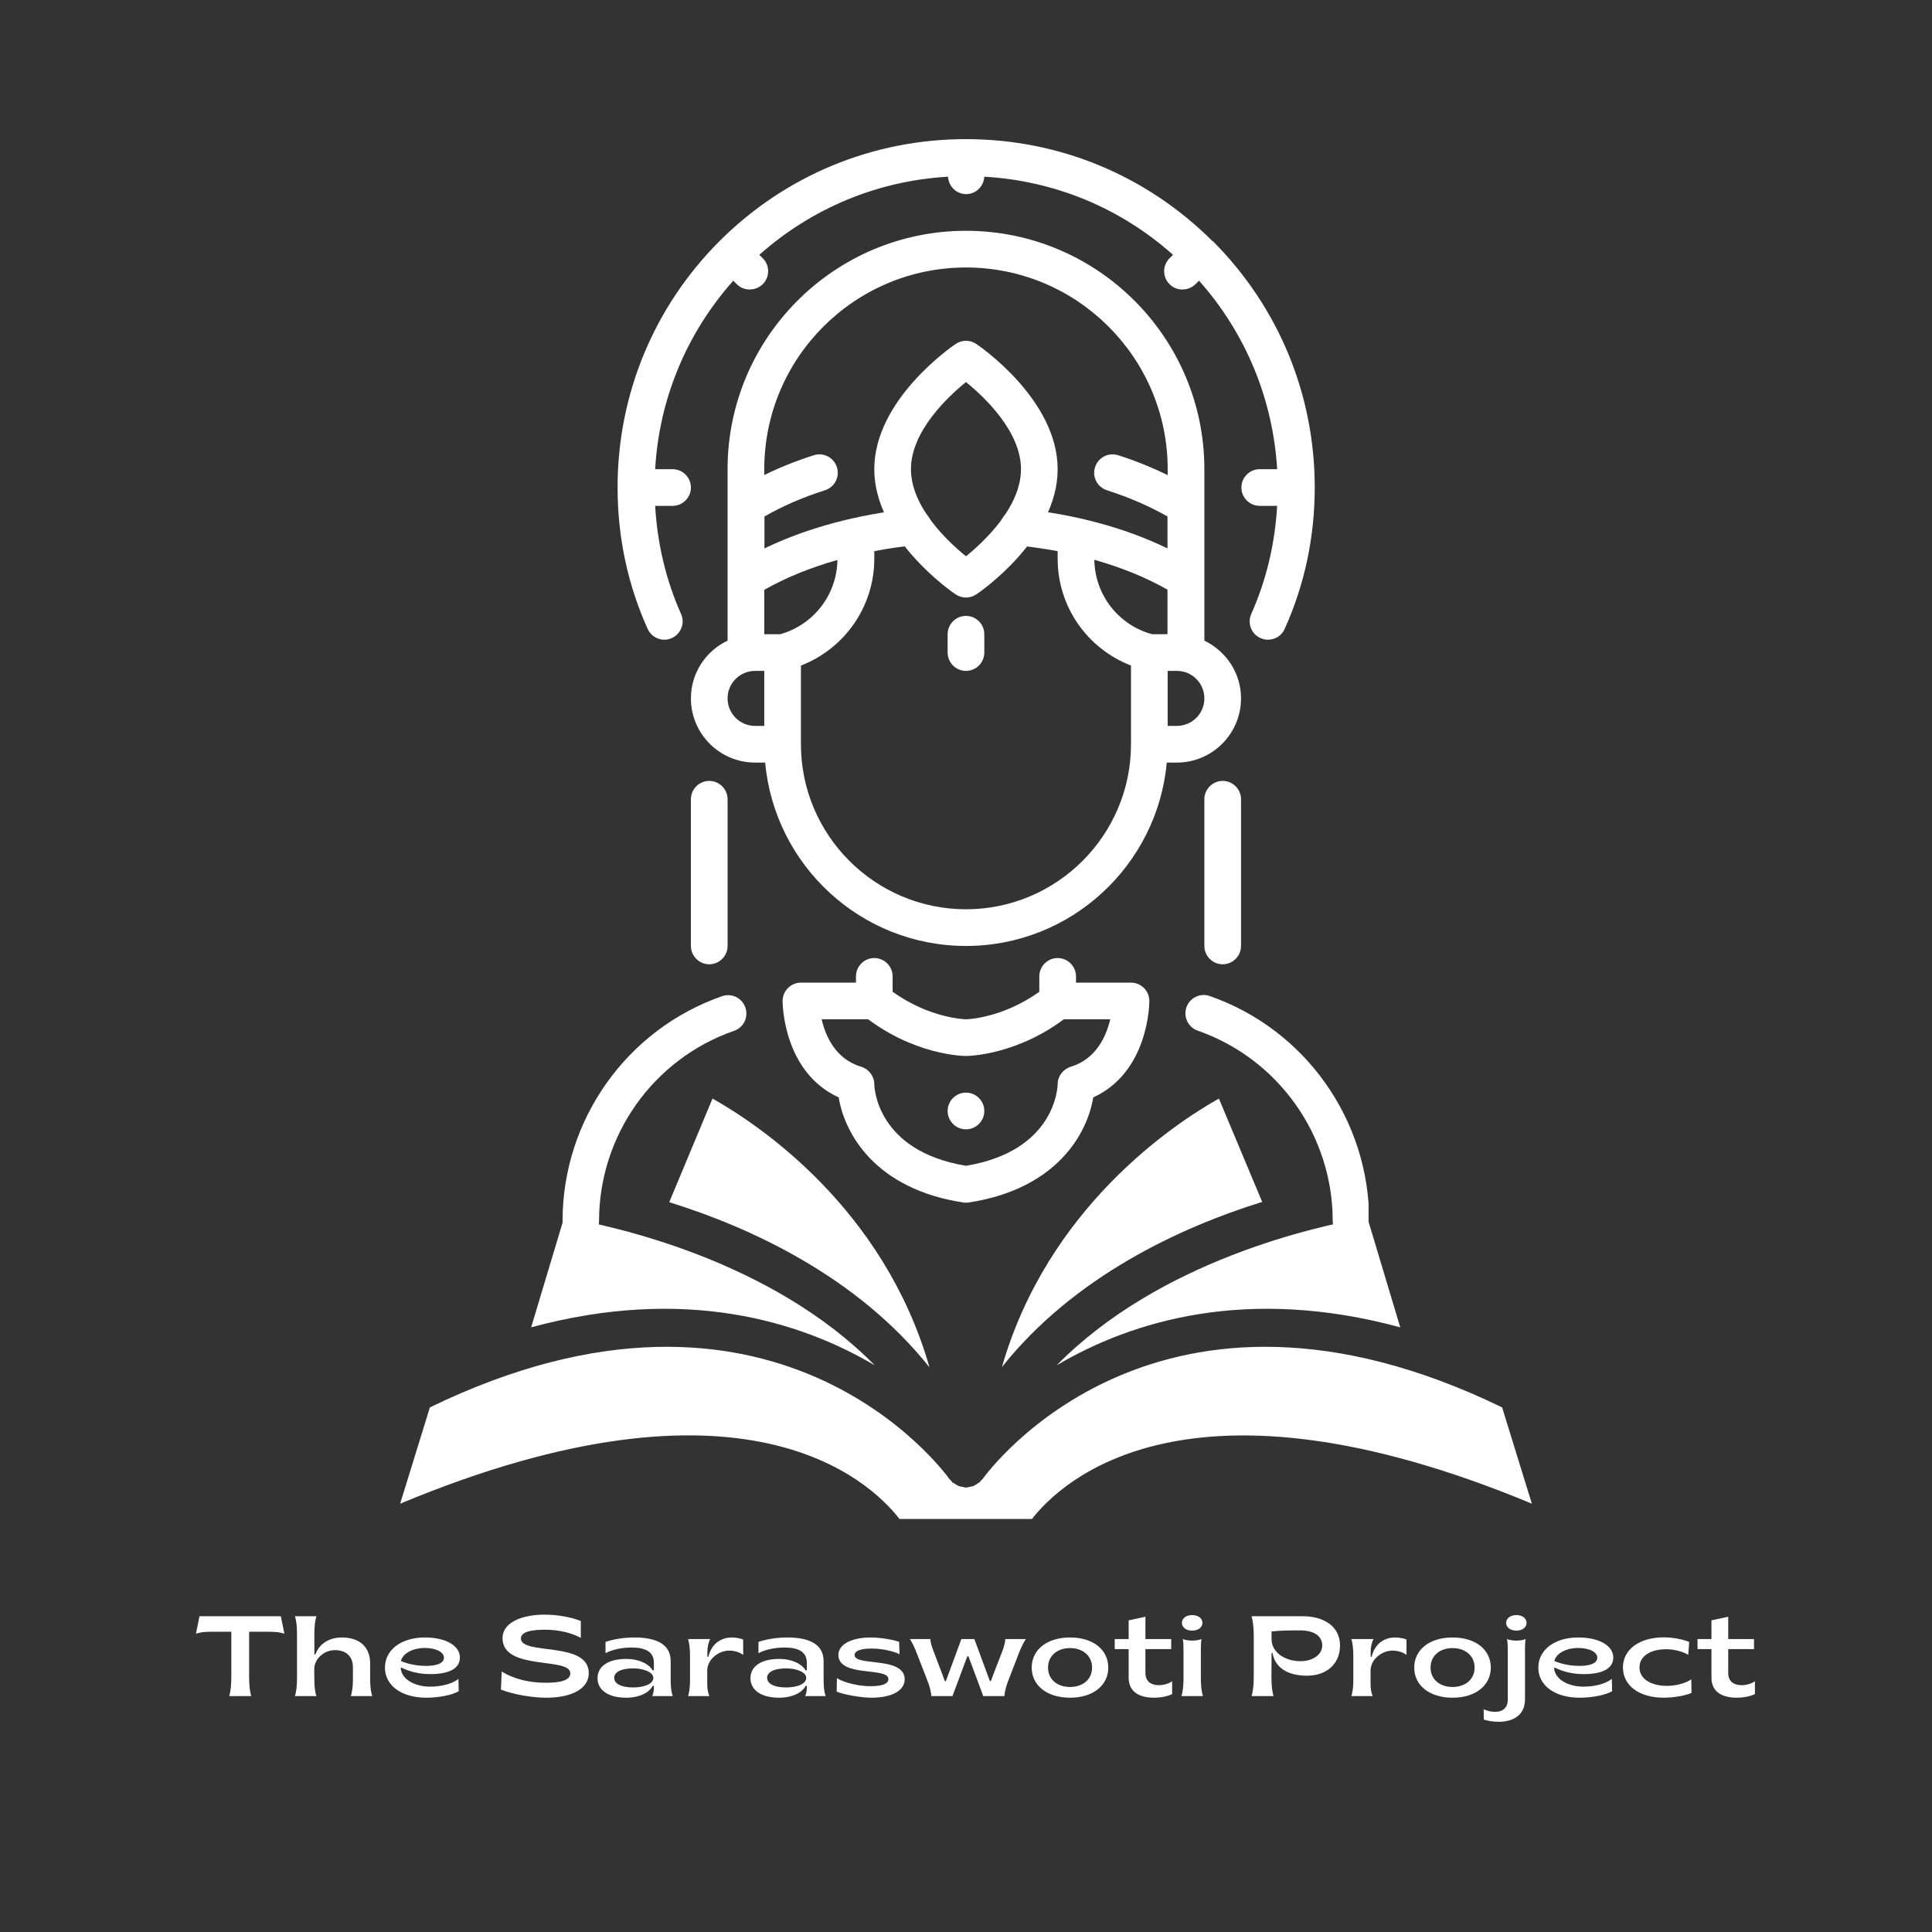 <svg xmlns="http://www.w3.org/2000/svg" xmlns:xlink="http://www.w3.org/1999/xlink" width="500" zoomAndPan="magnify" viewBox="0 0 375 375" height="500" preserveAspectRatio="xMidYMid meet" version="1.0"><rect x="0" y="0" width="375" height="375" fill="#333333" stroke="none"/><defs><g/><clipPath id="df88889a29"><path d="M 119 27.004 L 256 27.004 L 256 125 L 119 125 Z M 119 27.004 " clip-rule="nonzero"/></clipPath><clipPath id="b003cb78c5"><path d="M 109.152 193 L 145 193 L 145 240.395 L 109.152 240.395 Z M 109.152 193 " clip-rule="nonzero"/></clipPath><clipPath id="c28db83536"><path d="M 230 193 L 265.641 193 L 265.641 240.395 L 230 240.395 Z M 230 193 " clip-rule="nonzero"/></clipPath><clipPath id="ee1ac3ce08"><path d="M 77.668 213.121 L 297.383 213.121 L 297.383 295 L 77.668 295 Z M 77.668 213.121 " clip-rule="nonzero"/></clipPath></defs><path fill="#ffffff" d="M 233.766 124.348 L 233.766 91.066 C 233.766 65.547 213.016 44.797 187.496 44.797 C 161.977 44.797 141.223 65.547 141.223 91.066 L 141.223 124.348 C 137.023 126.34 134.105 130.609 134.105 135.559 C 134.105 142.426 139.695 148.016 146.562 148.016 L 148.52 148.016 C 150.336 167.945 167.102 183.609 187.496 183.609 C 207.887 183.609 224.652 167.945 226.469 148.016 L 228.426 148.016 C 235.293 148.016 240.883 142.426 240.883 135.559 C 240.883 130.609 237.965 126.375 233.766 124.348 Z M 226.645 123.102 L 223.621 123.102 C 217.07 121.32 212.516 115.449 212.41 108.652 C 217.676 110.145 222.48 112.102 226.609 114.453 L 226.609 123.066 Z M 151.367 123.102 L 148.344 123.102 L 148.344 114.488 C 152.473 112.141 157.277 110.18 162.543 108.688 C 162.438 115.484 157.883 121.32 151.332 123.137 Z M 141.223 135.559 C 141.223 132.605 143.609 130.219 146.562 130.219 L 148.344 130.219 L 148.344 140.898 L 146.562 140.898 C 143.609 140.898 141.223 138.512 141.223 135.559 Z M 187.496 176.488 C 169.84 176.488 155.461 162.109 155.461 144.457 L 155.461 129.188 C 163.969 125.879 169.699 117.727 169.699 108.438 L 169.699 106.977 C 172.262 106.48 174.895 106.09 177.602 105.84 C 179.559 105.66 180.98 103.918 180.805 101.961 C 180.625 100 178.883 98.613 176.922 98.758 C 166.387 99.824 156.492 102.527 148.379 106.445 L 148.379 100.25 C 151.797 98.293 155.711 96.551 160.125 95.16 C 162.012 94.555 163.043 92.562 162.438 90.676 C 161.832 88.789 159.84 87.758 157.953 88.363 C 154.5 89.465 151.297 90.746 148.344 92.207 L 148.344 91.066 C 148.344 69.465 165.891 51.918 187.496 51.918 C 209.098 51.918 226.645 69.465 226.645 91.066 L 226.645 92.207 C 223.691 90.785 220.523 89.465 217.035 88.363 C 215.148 87.758 213.156 88.789 212.551 90.676 C 211.945 92.562 212.977 94.555 214.863 95.16 C 219.277 96.586 223.191 98.293 226.609 100.25 L 226.609 106.445 C 218.496 102.492 208.602 99.789 198.066 98.758 C 196.109 98.578 194.363 100 194.188 101.961 C 194.008 103.918 195.43 105.66 197.391 105.84 C 200.094 106.125 202.727 106.516 205.289 106.977 L 205.289 108.438 C 205.289 117.762 211.02 125.879 219.527 129.188 L 219.527 144.457 C 219.527 162.109 205.148 176.488 187.496 176.488 Z M 228.426 140.898 L 226.645 140.898 L 226.645 130.219 L 228.426 130.219 C 231.379 130.219 233.766 132.605 233.766 135.559 C 233.766 138.512 231.379 140.898 228.426 140.898 Z M 228.426 140.898 " fill-opacity="1" fill-rule="nonzero"/><path fill="#ffffff" d="M 187.496 115.984 C 186.816 115.984 186.105 115.77 185.5 115.379 C 184.859 114.949 169.699 104.594 169.699 91.066 C 169.699 77.543 184.859 67.188 185.5 66.758 C 186.711 65.941 188.277 65.941 189.488 66.758 C 190.129 67.188 205.289 77.543 205.289 91.066 C 205.289 104.594 190.129 114.949 189.488 115.379 C 188.883 115.77 188.207 115.984 187.496 115.984 Z M 187.496 74.16 C 183.934 77.043 176.816 83.734 176.816 91.066 C 176.816 98.398 183.934 105.09 187.496 107.973 C 191.055 105.09 198.172 98.398 198.172 91.066 C 198.172 83.734 191.055 77.043 187.496 74.16 Z M 187.496 74.16 " fill-opacity="1" fill-rule="nonzero"/><g clip-path="url(#df88889a29)"><path fill="#ffffff" d="M 235.332 46.793 C 222.516 34.016 205.539 27.004 187.496 27.004 C 169.449 27.004 152.473 34.016 139.66 46.793 C 126.883 59.605 119.871 76.582 119.871 94.629 C 119.871 104.203 121.828 113.457 125.707 122.07 C 126.523 123.848 128.625 124.668 130.406 123.848 C 132.184 123.031 133.004 120.93 132.184 119.148 C 129.23 112.531 127.594 105.484 127.164 98.188 L 130.547 98.188 C 132.504 98.188 134.105 96.586 134.105 94.629 C 134.105 92.668 132.504 91.066 130.547 91.066 L 127.164 91.066 C 127.949 77.438 133.254 64.695 142.328 54.48 L 143.004 55.156 C 143.715 55.867 144.605 56.188 145.531 56.188 C 146.457 56.188 147.348 55.832 148.059 55.156 C 149.445 53.77 149.445 51.523 148.059 50.137 L 147.383 49.461 C 157.598 40.387 170.375 35.082 184.008 34.297 C 184.113 36.184 185.645 37.68 187.531 37.68 C 189.418 37.68 190.945 36.184 191.055 34.297 C 204.684 35.082 217.465 40.348 227.68 49.461 L 227 50.137 C 225.613 51.523 225.613 53.77 227 55.156 C 227.715 55.867 228.602 56.188 229.527 56.188 C 230.453 56.188 231.344 55.832 232.055 55.156 L 232.73 54.48 C 241.809 64.695 247.074 77.473 247.895 91.066 L 244.512 91.066 C 242.555 91.066 240.953 92.668 240.953 94.629 C 240.953 96.586 242.555 98.188 244.512 98.188 L 247.895 98.188 C 247.469 105.484 245.828 112.531 242.875 119.148 C 242.059 120.93 242.875 123.066 244.656 123.848 C 245.117 124.062 245.617 124.168 246.113 124.168 C 247.469 124.168 248.785 123.387 249.355 122.07 C 253.234 113.457 255.191 104.203 255.191 94.629 C 255.191 76.582 248.18 59.605 235.402 46.793 Z M 235.332 46.793 " fill-opacity="1" fill-rule="nonzero"/></g><path fill="#ffffff" d="M 187.496 204.965 C 187.066 204.965 177.242 204.855 167.492 197.062 C 166.637 196.387 166.141 195.352 166.141 194.285 L 166.141 189.516 C 166.141 187.559 167.742 185.957 169.699 185.957 C 171.656 185.957 173.258 187.559 173.258 189.516 L 173.258 192.504 C 180.52 197.703 187.422 197.844 187.531 197.844 C 187.566 197.844 194.469 197.703 201.73 192.504 L 201.73 189.516 C 201.73 187.559 203.332 185.957 205.289 185.957 C 207.246 185.957 208.852 187.559 208.852 189.516 L 208.852 194.285 C 208.852 195.352 208.352 196.387 207.496 197.062 C 197.746 204.855 187.887 204.965 187.496 204.965 Z M 187.496 204.965 " fill-opacity="1" fill-rule="nonzero"/><path fill="#ffffff" d="M 187.496 233.438 C 187.316 233.438 187.137 233.438 186.961 233.402 C 169.91 230.805 163.934 220.055 162.793 213.008 C 152.043 208.094 151.902 194.891 151.902 194.285 C 151.902 192.328 153.504 190.727 155.461 190.727 L 169.699 190.727 C 171.656 190.727 173.258 192.328 173.258 194.285 C 173.258 196.242 171.656 197.844 169.699 197.844 L 159.484 197.844 C 160.23 201.082 162.152 205.566 167.172 207.062 C 168.668 207.527 169.699 208.914 169.699 210.48 C 169.699 210.977 170.125 223.398 187.496 226.281 C 204.863 223.398 205.289 210.977 205.289 210.445 C 205.289 208.914 206.324 207.527 207.816 207.062 C 212.801 205.566 214.723 201.082 215.504 197.844 L 205.289 197.844 C 203.332 197.844 201.73 196.242 201.73 194.285 C 201.73 192.328 203.332 190.727 205.289 190.727 L 219.527 190.727 C 221.484 190.727 223.086 192.328 223.086 194.285 C 223.086 194.891 222.945 208.094 212.195 213.008 C 211.055 220.055 205.078 230.805 188.027 233.402 C 187.852 233.402 187.672 233.438 187.496 233.438 Z M 187.496 233.438 " fill-opacity="1" fill-rule="nonzero"/><g clip-path="url(#b003cb78c5)"><path fill="#ffffff" d="M 112.75 240.555 C 110.793 240.555 109.191 238.953 109.191 236.996 C 109.191 217.348 121.648 199.801 140.156 193.359 C 142.008 192.719 144.035 193.68 144.676 195.566 C 145.316 197.418 144.355 199.445 142.469 200.086 C 126.809 205.531 116.273 220.375 116.273 237.031 C 116.273 238.988 114.672 240.59 112.715 240.59 Z M 112.75 240.555 " fill-opacity="1" fill-rule="nonzero"/></g><g clip-path="url(#c28db83536)"><path fill="#ffffff" d="M 262.238 240.555 C 260.281 240.555 258.68 238.953 258.68 236.996 C 258.68 220.375 248.145 205.531 232.484 200.051 C 230.633 199.41 229.637 197.383 230.277 195.531 C 230.918 193.68 232.945 192.684 234.797 193.324 C 253.305 199.766 265.762 217.312 265.762 236.961 C 265.762 238.918 264.16 240.52 262.203 240.52 Z M 262.238 240.555 " fill-opacity="1" fill-rule="nonzero"/></g><path fill="#ffffff" d="M 191.055 215.641 C 191.055 216.113 190.965 216.566 190.781 217.004 C 190.602 217.438 190.344 217.824 190.012 218.156 C 189.676 218.492 189.293 218.75 188.855 218.93 C 188.422 219.109 187.965 219.199 187.496 219.199 C 187.023 219.199 186.566 219.109 186.133 218.93 C 185.695 218.75 185.312 218.492 184.977 218.156 C 184.645 217.824 184.387 217.438 184.207 217.004 C 184.027 216.566 183.934 216.113 183.934 215.641 C 183.934 215.168 184.027 214.715 184.207 214.277 C 184.387 213.844 184.645 213.457 184.977 213.125 C 185.312 212.789 185.695 212.531 186.133 212.352 C 186.566 212.172 187.023 212.082 187.496 212.082 C 187.965 212.082 188.422 212.172 188.855 212.352 C 189.293 212.531 189.676 212.789 190.012 213.125 C 190.344 213.457 190.602 213.844 190.781 214.277 C 190.965 214.715 191.055 215.168 191.055 215.641 Z M 191.055 215.641 " fill-opacity="1" fill-rule="nonzero"/><path fill="#ffffff" d="M 237.324 187.168 C 235.367 187.168 233.766 185.566 233.766 183.609 L 233.766 155.133 C 233.766 153.176 235.367 151.574 237.324 151.574 C 239.281 151.574 240.883 153.176 240.883 155.133 L 240.883 183.609 C 240.883 185.566 239.281 187.168 237.324 187.168 Z M 237.324 187.168 " fill-opacity="1" fill-rule="nonzero"/><path fill="#ffffff" d="M 137.664 187.168 C 135.707 187.168 134.105 185.566 134.105 183.609 L 134.105 155.133 C 134.105 153.176 135.707 151.574 137.664 151.574 C 139.621 151.574 141.223 153.176 141.223 155.133 L 141.223 183.609 C 141.223 185.566 139.621 187.168 137.664 187.168 Z M 137.664 187.168 " fill-opacity="1" fill-rule="nonzero"/><path fill="#ffffff" d="M 187.496 130.219 C 185.535 130.219 183.934 128.617 183.934 126.66 L 183.934 123.102 C 183.934 121.145 185.535 119.543 187.496 119.543 C 189.453 119.543 191.055 121.145 191.055 123.102 L 191.055 126.66 C 191.055 128.617 189.453 130.219 187.496 130.219 Z M 187.496 130.219 " fill-opacity="1" fill-rule="nonzero"/><g clip-path="url(#ee1ac3ce08)"><path fill="#ffffff" d="M 271.789 257.633 C 242.016 249.574 219.73 256.375 205.102 265.004 C 225.102 244.66 255.617 237.973 265.391 236.316 Z M 236.586 213.23 L 244.988 233.289 C 229.16 238.203 208.473 247.746 194.473 265.348 C 203.328 234.547 227.559 218.316 236.586 213.23 Z M 138.297 213.23 C 147.328 218.316 171.555 234.488 180.414 265.402 C 166.414 247.805 145.727 238.262 129.898 233.344 Z M 109.496 236.316 C 119.27 237.973 149.785 244.66 169.785 265.004 C 155.156 256.375 132.871 249.574 103.098 257.633 Z M 200.301 294.832 L 174.586 294.832 C 168.93 287.52 144.469 264.031 77.668 291.863 L 83.438 273.176 C 150.07 240.832 182.984 285.234 184.355 287.176 C 184.414 287.234 184.473 287.234 184.527 287.289 C 184.586 287.406 184.645 287.52 184.758 287.578 C 184.812 287.633 184.812 287.633 184.812 287.691 C 184.93 287.805 185.043 287.863 185.215 287.918 C 185.328 287.977 185.441 288.09 185.559 288.148 C 185.672 288.203 185.785 288.32 185.957 288.375 C 186.016 288.375 186.07 288.434 186.07 288.434 C 186.301 288.547 186.586 288.547 186.871 288.605 C 187.043 288.605 187.156 288.719 187.328 288.719 C 187.387 288.719 187.441 288.719 187.5 288.719 C 187.559 288.719 187.613 288.719 187.672 288.719 C 187.844 288.719 187.957 288.66 188.129 288.605 C 188.414 288.547 188.645 288.547 188.93 288.434 C 188.984 288.434 189.043 288.375 189.043 288.375 C 189.215 288.32 189.328 288.203 189.441 288.148 C 189.559 288.09 189.672 288.035 189.785 287.918 C 189.898 287.805 190.07 287.746 190.188 287.691 C 190.242 287.633 190.242 287.633 190.242 287.578 C 190.355 287.461 190.414 287.406 190.473 287.289 C 190.527 287.234 190.586 287.234 190.645 287.176 C 192.016 285.234 224.93 240.832 291.562 273.176 L 297.332 291.863 C 230.473 264.031 205.957 287.578 200.301 294.832 Z M 200.301 294.832 " fill-opacity="1" fill-rule="nonzero"/></g><g fill="#ffffff" fill-opacity="1"><g transform="translate(37.57, 329.215)"><g><path d="M 6.934 0 L 11.184 0 C 10.918 -0.887 10.785 -2.215 10.785 -3.723 L 10.785 -12.492 L 14.617 -12.492 C 16.059 -12.492 16.898 -12.359 17.629 -12.113 L 16.941 -15.504 L 1.152 -15.504 L 0.465 -12.113 C 1.219 -12.379 2.039 -12.492 3.477 -12.492 L 7.332 -12.492 L 7.332 -3.723 C 7.332 -2.215 7.176 -0.887 6.934 0 Z M 6.934 0 "/></g></g></g><g fill="#ffffff" fill-opacity="1"><g transform="translate(55.634, 329.215)"><g><path d="M 1.617 0 L 5.781 0 C 5.492 -0.797 5.383 -1.973 5.383 -3.234 L 5.359 -5.184 C 5.359 -7.266 7.266 -8.926 9.391 -8.926 C 11.516 -8.926 12.867 -7.707 12.867 -5.648 L 12.867 -3.234 C 12.867 -1.75 12.711 -0.887 12.469 0 L 16.609 0 C 16.344 -0.887 16.211 -1.883 16.211 -3.367 L 16.211 -6.355 C 16.211 -9.457 14.242 -11.383 10.695 -11.383 C 8.461 -11.383 6.379 -10.32 5.582 -8.082 L 5.383 -8.082 L 5.383 -12.027 C 5.383 -13.531 5.516 -14.641 5.781 -15.504 L 1.617 -15.504 C 1.883 -14.641 2.016 -13.531 2.016 -12.027 L 2.016 -3.477 C 2.016 -1.973 1.883 -0.887 1.617 0 Z M 1.617 0 "/></g></g></g><g fill="#ffffff" fill-opacity="1"><g transform="translate(73.764, 329.215)"><g><path d="M 8.969 0.309 C 11.23 0.309 13.93 -0.156 15.281 -0.953 L 15.215 -3.344 C 14.02 -2.371 11.871 -1.84 9.723 -1.84 C 6.867 -1.84 4.207 -3.168 4.008 -5.426 L 4.141 -5.535 C 5.734 -4.762 7.531 -4.273 9.766 -4.273 C 13.18 -4.273 15.504 -5.227 15.504 -7.508 C 15.504 -9.633 13.023 -11.383 8.684 -11.383 C 4.141 -11.383 0.953 -8.992 0.953 -5.535 C 0.953 -2.016 4.23 0.309 8.969 0.309 Z M 8.883 -5.867 C 7.133 -5.867 5.359 -6.246 4.055 -6.82 C 4.453 -8.418 6.578 -9.348 8.637 -9.348 C 11.098 -9.348 12.402 -8.418 12.402 -7.484 C 12.402 -6.289 10.832 -5.867 8.883 -5.867 Z M 8.883 -5.867 "/></g></g></g><g fill="#ffffff" fill-opacity="1"><g transform="translate(90.19, 329.215)"><g/></g></g><g fill="#ffffff" fill-opacity="1"><g transform="translate(96.41, 329.215)"><g><path d="M 9.613 0.309 C 14.66 0.309 17.871 -1.484 17.871 -4.453 C 17.871 -10.785 4.695 -7.84 4.695 -11.207 C 4.695 -12.535 6.91 -12.891 9.414 -12.891 C 12.027 -12.891 14.684 -12.246 16.324 -11.297 L 16.324 -14.574 C 14.574 -15.305 11.805 -15.812 9.281 -15.812 C 4.785 -15.812 1.129 -14.242 1.129 -11.25 C 1.129 -4.852 14.285 -7.664 14.285 -4.43 C 14.285 -3.055 12.359 -2.59 9.547 -2.59 C 6.355 -2.59 3.301 -3.301 0.973 -4.785 L 0.82 -1.262 C 3.234 -0.309 6.934 0.309 9.613 0.309 Z M 9.613 0.309 "/></g></g></g><g fill="#ffffff" fill-opacity="1"><g transform="translate(115.138, 329.215)"><g><path d="M 6.402 0.309 C 8.992 0.309 10.875 -0.688 11.562 -1.992 L 11.781 -1.992 L 11.781 -1.727 C 11.781 -0.996 11.648 -0.375 11.449 0 L 15.438 0 C 15.148 -0.82 15.039 -1.707 15.039 -3.387 L 15.039 -6.801 C 15.039 -10.23 11.98 -11.383 7.996 -11.383 C 5.957 -11.383 3.855 -11.031 2.391 -10.52 L 2.391 -8.328 C 3.543 -8.969 5.469 -9.434 7.418 -9.434 C 10.098 -9.434 11.781 -8.637 11.781 -6.469 L 11.781 -5.004 L 11.539 -5.004 C 10.852 -6.203 8.969 -7.219 6.422 -7.219 C 2.77 -7.219 0.84 -5.691 0.84 -3.477 C 0.84 -1.262 2.789 0.309 6.402 0.309 Z M 7.797 -1.684 C 5.426 -1.684 4.074 -2.414 4.074 -3.543 C 4.074 -4.672 5.426 -5.383 7.797 -5.383 C 9.766 -5.383 11.672 -4.652 11.672 -3.543 C 11.672 -2.305 9.766 -1.684 7.797 -1.684 Z M 7.797 -1.684 "/></g></g></g><g fill="#ffffff" fill-opacity="1"><g transform="translate(131.94, 329.215)"><g><path d="M 1.617 0 L 5.758 0 C 5.469 -0.664 5.336 -1.395 5.336 -2.457 L 5.336 -4.938 C 5.336 -7.152 7.551 -8.836 9.613 -8.836 C 10.629 -8.836 11.805 -8.461 12.312 -7.973 L 12.312 -10.984 C 11.805 -11.207 10.875 -11.383 10.098 -11.383 C 7.883 -11.383 6.113 -10.031 5.559 -7.641 L 5.359 -7.641 L 5.359 -8.617 C 5.359 -9.523 5.602 -10.543 5.914 -11.074 L 1.617 -11.074 C 1.859 -10.188 1.992 -9.281 1.992 -7.773 L 1.992 -3.145 C 1.992 -1.66 1.859 -0.863 1.617 0 Z M 1.617 0 "/></g></g></g><g fill="#ffffff" fill-opacity="1"><g transform="translate(144.823, 329.215)"><g><path d="M 6.402 0.309 C 8.992 0.309 10.875 -0.688 11.562 -1.992 L 11.781 -1.992 L 11.781 -1.727 C 11.781 -0.996 11.648 -0.375 11.449 0 L 15.438 0 C 15.148 -0.82 15.039 -1.707 15.039 -3.387 L 15.039 -6.801 C 15.039 -10.23 11.98 -11.383 7.996 -11.383 C 5.957 -11.383 3.855 -11.031 2.391 -10.52 L 2.391 -8.328 C 3.543 -8.969 5.469 -9.434 7.418 -9.434 C 10.098 -9.434 11.781 -8.637 11.781 -6.469 L 11.781 -5.004 L 11.539 -5.004 C 10.852 -6.203 8.969 -7.219 6.422 -7.219 C 2.77 -7.219 0.84 -5.691 0.84 -3.477 C 0.84 -1.262 2.789 0.309 6.402 0.309 Z M 7.797 -1.684 C 5.426 -1.684 4.074 -2.414 4.074 -3.543 C 4.074 -4.672 5.426 -5.383 7.797 -5.383 C 9.766 -5.383 11.672 -4.652 11.672 -3.543 C 11.672 -2.305 9.766 -1.684 7.797 -1.684 Z M 7.797 -1.684 "/></g></g></g><g fill="#ffffff" fill-opacity="1"><g transform="translate(161.625, 329.215)"><g><path d="M 7.531 0.309 C 11.715 0.309 13.977 -1.219 13.977 -3.254 C 13.977 -7.773 4.254 -5.734 4.254 -7.949 C 4.254 -8.949 5.848 -9.234 7.664 -9.234 C 9.613 -9.234 11.914 -8.684 12.977 -8.129 L 12.891 -10.543 C 11.496 -11.008 9.125 -11.383 7.398 -11.383 C 3.609 -11.383 1.105 -10.012 1.105 -8.016 C 1.105 -3.566 10.809 -5.715 10.809 -3.32 C 10.809 -2.324 9.5 -1.926 7.309 -1.926 C 5.16 -1.926 2.324 -2.547 0.82 -3.477 L 0.773 -0.863 C 2.258 -0.266 5.516 0.309 7.531 0.309 Z M 7.531 0.309 "/></g></g></g><g fill="#ffffff" fill-opacity="1"><g transform="translate(176.39, 329.215)"><g><path d="M 4.387 0 L 8.484 0 L 11.363 -7.73 L 11.582 -7.73 L 14.461 0 L 18.559 0 C 18.605 -0.863 18.938 -2.039 19.336 -3.055 L 21.285 -8.105 C 21.75 -9.348 22.258 -10.387 22.723 -11.074 L 18.738 -11.074 C 18.715 -10.562 18.605 -9.945 18.25 -8.949 L 16.391 -4.141 C 16.234 -3.742 16.102 -3.32 15.945 -2.922 L 15.746 -2.922 L 12.734 -11.074 L 10.211 -11.074 L 7.199 -2.902 L 7 -2.902 C 6.844 -3.32 6.711 -3.742 6.535 -4.188 L 4.719 -8.949 C 4.34 -9.945 4.23 -10.562 4.188 -11.074 L 0.223 -11.074 C 0.688 -10.387 1.172 -9.348 1.641 -8.105 L 3.609 -3.035 C 4.008 -2.039 4.34 -0.84 4.387 0 Z M 4.387 0 "/></g></g></g><g fill="#ffffff" fill-opacity="1"><g transform="translate(199.324, 329.215)"><g><path d="M 8.371 0.309 C 12.844 0.309 15.793 -2.082 15.793 -5.535 C 15.793 -8.992 12.867 -11.383 8.371 -11.383 C 3.875 -11.383 0.93 -8.992 0.93 -5.535 C 0.93 -2.082 3.875 0.309 8.371 0.309 Z M 8.371 -1.773 C 5.934 -1.773 4.098 -3.211 4.098 -5.535 C 4.098 -7.863 5.934 -9.324 8.371 -9.324 C 10.809 -9.324 12.645 -7.863 12.645 -5.535 C 12.645 -3.211 10.809 -1.773 8.371 -1.773 Z M 8.371 -1.773 "/></g></g></g><g fill="#ffffff" fill-opacity="1"><g transform="translate(216.037, 329.215)"><g><path d="M 7.996 0.309 C 9.168 0.309 10.652 0.043 11.473 -0.398 L 11.473 -2.902 C 10.918 -2.438 9.855 -2.125 8.883 -2.125 C 7.441 -2.125 6.289 -2.789 6.289 -4.52 L 6.289 -9.125 L 11.297 -9.125 L 11.297 -11.074 L 6.289 -11.074 L 6.289 -15.414 L 3.035 -14.707 L 3.035 -11.074 L 0.332 -11.074 L 0.332 -9.125 L 3.035 -9.125 L 3.035 -3.59 C 3.035 -0.707 5.25 0.309 7.996 0.309 Z M 7.996 0.309 "/></g></g></g><g fill="#ffffff" fill-opacity="1"><g transform="translate(227.858, 329.215)"><g><path d="M 3.543 -12.711 C 4.738 -12.711 5.535 -13.355 5.535 -14.219 C 5.535 -15.082 4.738 -15.727 3.543 -15.727 C 2.348 -15.727 1.551 -15.082 1.551 -14.219 C 1.551 -13.355 2.348 -12.711 3.543 -12.711 Z M 1.461 0 L 5.625 0 C 5.359 -0.887 5.227 -1.992 5.227 -3.477 L 5.227 -9.016 C 5.227 -9.922 5.27 -10.629 5.359 -11.074 C 4.363 -10.676 2.77 -10.676 1.727 -11.074 C 1.816 -10.629 1.859 -9.922 1.859 -9.016 L 1.859 -3.477 C 1.859 -1.992 1.727 -0.887 1.461 0 Z M 1.461 0 "/></g></g></g><g fill="#ffffff" fill-opacity="1"><g transform="translate(234.92, 329.215)"><g/></g></g><g fill="#ffffff" fill-opacity="1"><g transform="translate(241.14, 329.215)"><g><path d="M 1.793 0 L 6.047 0 C 5.781 -0.863 5.648 -2.172 5.648 -3.656 L 5.668 -8.371 L 5.848 -8.371 C 6.402 -5.336 9.016 -3.965 12.559 -3.965 C 16.234 -3.965 18.957 -6.137 18.957 -9.832 C 18.957 -13.488 15.879 -15.504 11.715 -15.504 L 1.793 -15.504 C 2.039 -14.641 2.215 -13.289 2.215 -11.781 L 2.215 -3.723 C 2.215 -2.215 2.059 -0.863 1.793 0 Z M 11.25 -6.777 C 8.461 -6.777 5.691 -8.348 5.668 -11.051 L 5.668 -12.559 C 7.418 -12.734 9.191 -12.758 11.184 -12.758 C 13.93 -12.758 15.504 -11.648 15.504 -9.832 C 15.504 -7.93 13.512 -6.777 11.25 -6.777 Z M 11.25 -6.777 "/></g></g></g><g fill="#ffffff" fill-opacity="1"><g transform="translate(260.687, 329.215)"><g><path d="M 1.617 0 L 5.758 0 C 5.469 -0.664 5.336 -1.395 5.336 -2.457 L 5.336 -4.938 C 5.336 -7.152 7.551 -8.836 9.613 -8.836 C 10.629 -8.836 11.805 -8.461 12.312 -7.973 L 12.312 -10.984 C 11.805 -11.207 10.875 -11.383 10.098 -11.383 C 7.883 -11.383 6.113 -10.031 5.559 -7.641 L 5.359 -7.641 L 5.359 -8.617 C 5.359 -9.523 5.602 -10.543 5.914 -11.074 L 1.617 -11.074 C 1.859 -10.188 1.992 -9.281 1.992 -7.773 L 1.992 -3.145 C 1.992 -1.66 1.859 -0.863 1.617 0 Z M 1.617 0 "/></g></g></g><g fill="#ffffff" fill-opacity="1"><g transform="translate(273.571, 329.215)"><g><path d="M 8.371 0.309 C 12.844 0.309 15.793 -2.082 15.793 -5.535 C 15.793 -8.992 12.867 -11.383 8.371 -11.383 C 3.875 -11.383 0.93 -8.992 0.93 -5.535 C 0.93 -2.082 3.875 0.309 8.371 0.309 Z M 8.371 -1.773 C 5.934 -1.773 4.098 -3.211 4.098 -5.535 C 4.098 -7.863 5.934 -9.324 8.371 -9.324 C 10.809 -9.324 12.645 -7.863 12.645 -5.535 C 12.645 -3.211 10.809 -1.773 8.371 -1.773 Z M 8.371 -1.773 "/></g></g></g><g fill="#ffffff" fill-opacity="1"><g transform="translate(290.284, 329.215)"><g><path d="M 4.055 -12.711 C 5.227 -12.711 6.023 -13.355 6.023 -14.219 C 6.023 -15.082 5.227 -15.727 4.055 -15.727 C 2.855 -15.727 2.059 -15.082 2.059 -14.219 C 2.059 -13.355 2.855 -12.711 4.055 -12.711 Z M 0.598 4.984 C 3.5 4.984 5.715 3.633 5.715 0.664 L 5.715 -9.125 C 5.715 -10.055 5.758 -10.629 5.848 -11.074 C 4.852 -10.676 3.254 -10.676 2.215 -11.074 C 2.324 -10.629 2.371 -10.055 2.371 -9.125 L 2.371 0.688 C 2.371 2.348 1.309 3.055 -0.066 3.055 C -0.773 3.055 -1.594 2.879 -2.305 2.547 L -2.281 4.562 C -1.418 4.828 -0.332 4.984 0.598 4.984 Z M 0.598 4.984 "/></g></g></g><g fill="#ffffff" fill-opacity="1"><g transform="translate(297.634, 329.215)"><g><path d="M 8.969 0.309 C 11.23 0.309 13.93 -0.156 15.281 -0.953 L 15.215 -3.344 C 14.02 -2.371 11.871 -1.84 9.723 -1.84 C 6.867 -1.84 4.207 -3.168 4.008 -5.426 L 4.141 -5.535 C 5.734 -4.762 7.531 -4.273 9.766 -4.273 C 13.18 -4.273 15.504 -5.227 15.504 -7.508 C 15.504 -9.633 13.023 -11.383 8.684 -11.383 C 4.141 -11.383 0.953 -8.992 0.953 -5.535 C 0.953 -2.016 4.23 0.309 8.969 0.309 Z M 8.883 -5.867 C 7.133 -5.867 5.359 -6.246 4.055 -6.82 C 4.453 -8.418 6.578 -9.348 8.637 -9.348 C 11.098 -9.348 12.402 -8.418 12.402 -7.484 C 12.402 -6.289 10.832 -5.867 8.883 -5.867 Z M 8.883 -5.867 "/></g></g></g><g fill="#ffffff" fill-opacity="1"><g transform="translate(314.059, 329.215)"><g><path d="M 8.883 0.309 C 10.676 0.309 13.023 -0.066 14.262 -0.621 L 14.219 -3.254 C 13.023 -2.438 11.164 -1.992 9.5 -1.992 C 6.445 -1.992 4.164 -3.301 4.164 -5.559 C 4.164 -7.816 6.379 -9.102 9.348 -9.102 C 10.898 -9.102 12.625 -8.637 13.621 -8.016 L 13.82 -10.496 C 12.758 -11.008 10.52 -11.406 8.902 -11.406 C 4.055 -11.406 0.953 -8.992 0.953 -5.559 C 0.953 -2.105 4.031 0.309 8.883 0.309 Z M 8.883 0.309 "/></g></g></g><g fill="#ffffff" fill-opacity="1"><g transform="translate(329.156, 329.215)"><g><path d="M 7.996 0.309 C 9.168 0.309 10.652 0.043 11.473 -0.398 L 11.473 -2.902 C 10.918 -2.438 9.855 -2.125 8.883 -2.125 C 7.441 -2.125 6.289 -2.789 6.289 -4.52 L 6.289 -9.125 L 11.297 -9.125 L 11.297 -11.074 L 6.289 -11.074 L 6.289 -15.414 L 3.035 -14.707 L 3.035 -11.074 L 0.332 -11.074 L 0.332 -9.125 L 3.035 -9.125 L 3.035 -3.59 C 3.035 -0.707 5.25 0.309 7.996 0.309 Z M 7.996 0.309 "/></g></g></g></svg>